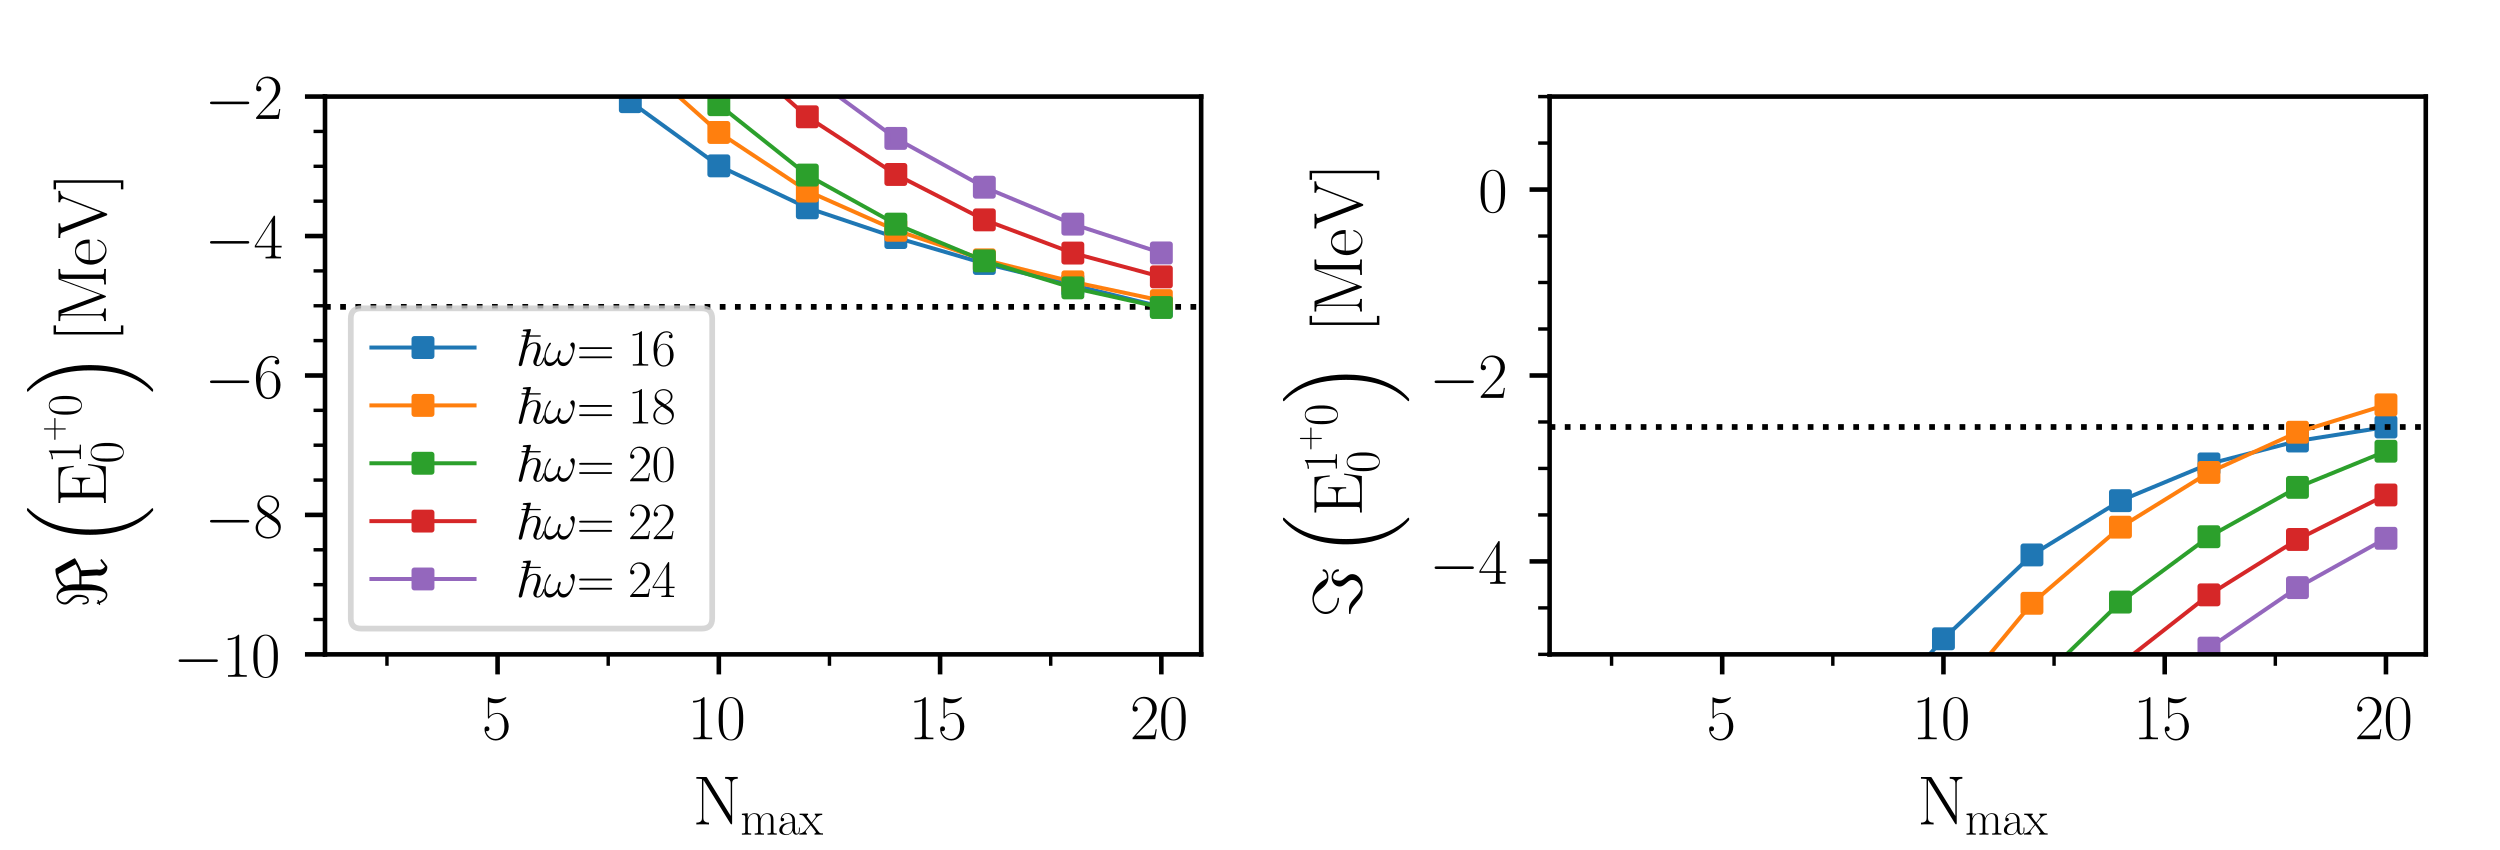 <?xml version="1.0" encoding="utf-8" standalone="no"?>
<!DOCTYPE svg PUBLIC "-//W3C//DTD SVG 1.1//EN"
  "http://www.w3.org/Graphics/SVG/1.1/DTD/svg11.dtd">
<svg xmlns:xlink="http://www.w3.org/1999/xlink" width="436.32pt" height="148.32pt" viewBox="0 0 436.32 148.32" xmlns="http://www.w3.org/2000/svg" version="1.1">
 <defs>
  <style type="text/css">*{stroke-linejoin: round; stroke-linecap: butt}</style>
 </defs>
 <g id="figure_1">
  <g id="patch_1">
   <path d="M 0 148.32 
L 436.32 148.32 
L 436.32 0 
L 0 0 
z
" style="fill: #ffffff"/>
  </g>
  <g id="axes_1">
   <g id="patch_2">
    <path d="M 56.722 114.206 
L 209.637 114.206 
L 209.637 16.857 
L 56.722 16.857 
z
" style="fill: #ffffff"/>
   </g>
   <g id="matplotlib.axis_1">
    <g id="xtick_1">
     <g id="line2d_1">
      <defs>
       <path id="m0378a36b3d" d="M 0 0 
L 0 3.5 
" style="stroke: #000000; stroke-width: 0.8"/>
      </defs>
      <g>
       <use xlink:href="#m0378a36b3d" x="86.841" y="114.206" style="stroke: #000000; stroke-width: 0.8"/>
      </g>
     </g>
     <g id="text_1">
      <!-- $\mathdefault{5}$ -->
      <g transform="translate(84.101 129.015) scale(0.11 -0.11)">
       <defs>
        <path id="CMR17-35" d="M 730 3692 
C 794 3666 1056 3584 1325 3584 
C 1920 3584 2246 3911 2432 4100 
C 2432 4157 2432 4192 2394 4192 
C 2387 4192 2374 4192 2323 4163 
C 2099 4058 1837 3973 1517 3973 
C 1325 3973 1037 3999 723 4139 
C 653 4171 640 4171 634 4171 
C 602 4171 595 4164 595 4037 
L 595 2203 
C 595 2089 595 2057 659 2057 
C 691 2057 704 2070 736 2114 
C 941 2401 1222 2522 1542 2522 
C 1766 2522 2246 2382 2246 1289 
C 2246 1085 2246 715 2054 421 
C 1894 159 1645 25 1370 25 
C 947 25 518 320 403 814 
C 429 807 480 795 506 795 
C 589 795 749 840 749 1038 
C 749 1210 627 1280 506 1280 
C 358 1280 262 1190 262 1011 
C 262 454 704 -128 1382 -128 
C 2042 -128 2669 440 2669 1264 
C 2669 2030 2170 2624 1549 2624 
C 1222 2624 947 2503 730 2274 
L 730 3692 
z
" transform="scale(0.016)"/>
       </defs>
       <use xlink:href="#CMR17-35" transform="scale(0.996)"/>
      </g>
     </g>
    </g>
    <g id="xtick_2">
     <g id="line2d_2">
      <g>
       <use xlink:href="#m0378a36b3d" x="125.456" y="114.206" style="stroke: #000000; stroke-width: 0.8"/>
      </g>
     </g>
     <g id="text_2">
      <!-- $\mathdefault{10}$ -->
      <g transform="translate(119.977 129.015) scale(0.11 -0.11)">
       <defs>
        <path id="CMR17-31" d="M 1702 4058 
C 1702 4192 1696 4192 1606 4192 
C 1357 3916 979 3827 621 3827 
C 602 3827 570 3827 563 3808 
C 557 3795 557 3782 557 3648 
C 755 3648 1088 3686 1344 3839 
L 1344 461 
C 1344 236 1331 160 781 160 
L 589 160 
L 589 0 
C 896 0 1216 0 1523 0 
C 1830 0 2150 0 2458 0 
L 2458 160 
L 2266 160 
C 1715 160 1702 230 1702 458 
L 1702 4058 
z
" transform="scale(0.016)"/>
        <path id="CMR17-30" d="M 2688 2025 
C 2688 2416 2682 3080 2413 3591 
C 2176 4039 1798 4198 1466 4198 
C 1158 4198 768 4058 525 3597 
C 269 3118 243 2524 243 2025 
C 243 1661 250 1106 448 619 
C 723 -39 1216 -128 1466 -128 
C 1760 -128 2208 -7 2470 600 
C 2662 1042 2688 1559 2688 2025 
z
M 1466 -26 
C 1056 -26 813 325 723 812 
C 653 1188 653 1738 653 2096 
C 653 2588 653 2997 736 3387 
C 858 3929 1216 4096 1466 4096 
C 1728 4096 2067 3923 2189 3400 
C 2272 3036 2278 2607 2278 2096 
C 2278 1680 2278 1169 2202 792 
C 2067 95 1690 -26 1466 -26 
z
" transform="scale(0.016)"/>
       </defs>
       <use xlink:href="#CMR17-31" transform="scale(0.996)"/>
       <use xlink:href="#CMR17-30" transform="translate(45.69 0) scale(0.996)"/>
      </g>
     </g>
    </g>
    <g id="xtick_3">
     <g id="line2d_3">
      <g>
       <use xlink:href="#m0378a36b3d" x="164.071" y="114.206" style="stroke: #000000; stroke-width: 0.8"/>
      </g>
     </g>
     <g id="text_3">
      <!-- $\mathdefault{15}$ -->
      <g transform="translate(158.592 129.015) scale(0.11 -0.11)">
       <use xlink:href="#CMR17-31" transform="scale(0.996)"/>
       <use xlink:href="#CMR17-35" transform="translate(45.69 0) scale(0.996)"/>
      </g>
     </g>
    </g>
    <g id="xtick_4">
     <g id="line2d_4">
      <g>
       <use xlink:href="#m0378a36b3d" x="202.686" y="114.206" style="stroke: #000000; stroke-width: 0.8"/>
      </g>
     </g>
     <g id="text_4">
      <!-- $\mathdefault{20}$ -->
      <g transform="translate(197.206 129.015) scale(0.11 -0.11)">
       <defs>
        <path id="CMR17-32" d="M 2669 989 
L 2554 989 
C 2490 536 2438 459 2413 420 
C 2381 369 1920 369 1830 369 
L 602 369 
C 832 619 1280 1072 1824 1597 
C 2214 1967 2669 2402 2669 3035 
C 2669 3790 2067 4224 1395 4224 
C 691 4224 262 3604 262 3030 
C 262 2780 448 2748 525 2748 
C 589 2748 781 2787 781 3010 
C 781 3207 614 3264 525 3264 
C 486 3264 448 3258 422 3245 
C 544 3790 915 4058 1306 4058 
C 1862 4058 2227 3617 2227 3035 
C 2227 2479 1901 2000 1536 1584 
L 262 146 
L 262 0 
L 2515 0 
L 2669 989 
z
" transform="scale(0.016)"/>
       </defs>
       <use xlink:href="#CMR17-32" transform="scale(0.996)"/>
       <use xlink:href="#CMR17-30" transform="translate(45.69 0) scale(0.996)"/>
      </g>
     </g>
    </g>
    <g id="xtick_5">
     <g id="line2d_5">
      <defs>
       <path id="m741723fb18" d="M 0 0 
L 0 2 
" style="stroke: #000000; stroke-width: 0.6"/>
      </defs>
      <g>
       <use xlink:href="#m741723fb18" x="67.534" y="114.206" style="stroke: #000000; stroke-width: 0.6"/>
      </g>
     </g>
    </g>
    <g id="xtick_6">
     <g id="line2d_6">
      <g>
       <use xlink:href="#m741723fb18" x="106.149" y="114.206" style="stroke: #000000; stroke-width: 0.6"/>
      </g>
     </g>
    </g>
    <g id="xtick_7">
     <g id="line2d_7">
      <g>
       <use xlink:href="#m741723fb18" x="144.764" y="114.206" style="stroke: #000000; stroke-width: 0.6"/>
      </g>
     </g>
    </g>
    <g id="xtick_8">
     <g id="line2d_8">
      <g>
       <use xlink:href="#m741723fb18" x="183.378" y="114.206" style="stroke: #000000; stroke-width: 0.6"/>
      </g>
     </g>
    </g>
    <g id="text_5">
     <!-- $\mathrm{ N_{max}}$ -->
     <g transform="translate(120.911 143.867) scale(0.12 -0.12)">
      <defs>
       <path id="CMR17-4e" d="M 1312 4250 
C 1267 4320 1261 4320 1139 4320 
L 326 4320 
L 326 4160 
L 448 4160 
C 704 4160 819 4129 838 4122 
L 838 610 
C 838 451 838 153 326 153 
L 326 -13 
C 474 0 742 0 902 0 
C 1062 0 1331 0 1478 -13 
L 1478 153 
C 966 153 966 451 966 610 
L 966 4033 
C 1011 3995 1011 3982 1056 3919 
L 3430 76 
C 3475 0 3494 0 3526 0 
C 3590 0 3590 19 3590 139 
L 3590 3705 
C 3590 3863 3590 4160 4102 4160 
L 4102 4326 
C 3955 4320 3686 4320 3526 4320 
C 3366 4320 3098 4320 2950 4326 
L 2950 4160 
C 3462 4160 3462 3862 3462 3703 
L 3462 763 
L 1312 4250 
z
" transform="scale(0.016)"/>
       <path id="CMR17-6d" d="M 4326 1933 
C 4326 2252 4269 2790 3507 2790 
C 3072 2790 2771 2496 2656 2151 
L 2650 2151 
C 2573 2676 2195 2790 1837 2790 
C 1331 2790 1069 2400 973 2144 
L 966 2144 
L 966 2790 
L 211 2720 
L 211 2554 
C 589 2554 646 2515 646 2208 
L 646 428 
C 646 184 621 153 211 153 
L 211 -13 
C 365 0 646 0 813 0 
C 979 0 1267 0 1421 -13 
L 1421 153 
C 1011 153 986 178 986 428 
L 986 1658 
C 986 2247 1344 2688 1792 2688 
C 2266 2688 2317 2266 2317 1958 
L 2317 428 
C 2317 184 2291 153 1882 153 
L 1882 -13 
C 2035 0 2317 0 2483 0 
C 2650 0 2938 0 3091 -13 
L 3091 153 
C 2682 153 2656 178 2656 428 
L 2656 1658 
C 2656 2247 3014 2688 3462 2688 
C 3936 2688 3987 2266 3987 1958 
L 3987 428 
C 3987 184 3962 153 3552 153 
L 3552 -13 
C 3706 0 3987 0 4154 0 
C 4320 0 4608 0 4762 -13 
L 4762 153 
C 4352 153 4326 178 4326 428 
L 4326 1933 
z
" transform="scale(0.016)"/>
       <path id="CMR17-61" d="M 2304 1653 
C 2304 2072 2304 2294 2035 2543 
C 1798 2752 1523 2816 1306 2816 
C 800 2816 435 2407 435 1971 
C 435 1728 627 1728 666 1728 
C 749 1728 896 1778 896 1954 
C 896 2112 774 2181 666 2181 
C 640 2181 608 2174 589 2168 
C 723 2592 1069 2714 1293 2714 
C 1613 2714 1965 2429 1965 1885 
L 1965 1600 
C 1587 1600 1133 1549 774 1357 
C 371 1133 256 813 256 570 
C 256 77 832 -64 1171 -64 
C 1523 -64 1850 139 1990 511 
C 2003 233 2182 -18 2464 -18 
C 2598 -18 2938 70 2938 567 
L 2938 920 
L 2822 920 
L 2822 562 
C 2822 178 2650 128 2566 128 
C 2304 128 2304 458 2304 738 
L 2304 1653 
z
M 1965 870 
C 1965 317 1568 38 1216 38 
C 896 38 646 275 646 570 
C 646 761 730 1100 1101 1305 
C 1408 1478 1760 1504 1965 1504 
L 1965 870 
z
" transform="scale(0.016)"/>
       <path id="CMR17-78" d="M 1664 1477 
C 1856 1726 2074 2006 2253 2216 
C 2464 2458 2707 2560 2989 2560 
L 2989 2726 
C 2880 2726 2656 2726 2541 2726 
C 2368 2726 2170 2726 2022 2732 
L 2022 2566 
C 2112 2553 2163 2489 2163 2400 
C 2163 2285 2099 2215 2067 2171 
L 1594 1573 
L 1030 2306 
C 973 2376 973 2388 973 2420 
C 973 2497 1037 2560 1146 2560 
L 1146 2732 
C 992 2726 717 2726 557 2726 
C 384 2726 179 2726 38 2732 
L 38 2560 
C 384 2560 461 2534 614 2343 
L 1350 1395 
C 1363 1382 1395 1344 1395 1325 
C 1395 1299 838 619 768 530 
C 480 185 179 160 6 160 
L 6 0 
C 115 0 339 0 454 0 
C 582 0 864 0 979 -6 
L 979 160 
C 941 166 838 179 838 325 
C 838 440 890 510 947 586 
L 1478 1236 
L 2035 512 
C 2086 442 2163 346 2163 301 
C 2163 211 2086 160 1984 160 
L 1984 -6 
C 2138 0 2413 0 2573 0 
C 2746 0 2950 0 3091 -6 
L 3091 160 
C 2771 160 2675 172 2522 370 
L 1664 1477 
z
" transform="scale(0.016)"/>
      </defs>
      <use xlink:href="#CMR17-4e" transform="scale(0.996)"/>
      <use xlink:href="#CMR17-6d" transform="translate(69.072 -14.944) scale(0.697)"/>
      <use xlink:href="#CMR17-61" transform="translate(122.916 -14.944) scale(0.697)"/>
      <use xlink:href="#CMR17-78" transform="translate(154.899 -14.944) scale(0.697)"/>
     </g>
    </g>
   </g>
   <g id="matplotlib.axis_2">
    <g id="ytick_1">
     <g id="line2d_9">
      <defs>
       <path id="m5a0c91b370" d="M 0 0 
L -3.5 0 
" style="stroke: #000000; stroke-width: 0.8"/>
      </defs>
      <g>
       <use xlink:href="#m5a0c91b370" x="56.722" y="114.206" style="stroke: #000000; stroke-width: 0.8"/>
      </g>
     </g>
     <g id="text_6">
      <!-- $\mathdefault{−10}$ -->
      <g transform="translate(30.239 118.11) scale(0.11 -0.11)">
       <defs>
        <path id="CMSY10-0" d="M 4218 1472 
C 4326 1472 4442 1472 4442 1600 
C 4442 1728 4326 1728 4218 1728 
L 755 1728 
C 646 1728 531 1728 531 1600 
C 531 1472 646 1472 755 1472 
L 4218 1472 
z
" transform="scale(0.016)"/>
       </defs>
       <use xlink:href="#CMSY10-0" transform="scale(0.996)"/>
       <use xlink:href="#CMR17-31" transform="translate(77.487 0) scale(0.996)"/>
       <use xlink:href="#CMR17-30" transform="translate(123.178 0) scale(0.996)"/>
      </g>
     </g>
    </g>
    <g id="ytick_2">
     <g id="line2d_10">
      <g>
       <use xlink:href="#m5a0c91b370" x="56.722" y="89.869" style="stroke: #000000; stroke-width: 0.8"/>
      </g>
     </g>
     <g id="text_7">
      <!-- $\mathdefault{−8}$ -->
      <g transform="translate(35.719 93.773) scale(0.11 -0.11)">
       <defs>
        <path id="CMR17-38" d="M 1741 2264 
C 2144 2467 2554 2773 2554 3263 
C 2554 3841 1990 4179 1472 4179 
C 890 4179 378 3759 378 3180 
C 378 3021 416 2747 666 2505 
C 730 2442 998 2251 1171 2130 
C 883 1983 211 1634 211 934 
C 211 279 838 -128 1459 -128 
C 2144 -128 2720 362 2720 1010 
C 2720 1590 2330 1857 2074 2029 
L 1741 2264 
z
M 902 2822 
C 851 2854 595 3051 595 3351 
C 595 3739 998 4032 1459 4032 
C 1965 4032 2336 3676 2336 3262 
C 2336 2669 1670 2331 1638 2331 
C 1632 2331 1626 2331 1574 2370 
L 902 2822 
z
M 2080 1519 
C 2176 1449 2483 1240 2483 851 
C 2483 381 2010 25 1472 25 
C 890 25 448 438 448 940 
C 448 1443 838 1862 1280 2060 
L 2080 1519 
z
" transform="scale(0.016)"/>
       </defs>
       <use xlink:href="#CMSY10-0" transform="scale(0.996)"/>
       <use xlink:href="#CMR17-38" transform="translate(77.487 0) scale(0.996)"/>
      </g>
     </g>
    </g>
    <g id="ytick_3">
     <g id="line2d_11">
      <g>
       <use xlink:href="#m5a0c91b370" x="56.722" y="65.531" style="stroke: #000000; stroke-width: 0.8"/>
      </g>
     </g>
     <g id="text_8">
      <!-- $\mathdefault{−6}$ -->
      <g transform="translate(35.719 69.436) scale(0.11 -0.11)">
       <defs>
        <path id="CMR17-36" d="M 678 2176 
C 678 3690 1395 4032 1811 4032 
C 1946 4032 2272 4009 2400 3776 
C 2298 3776 2106 3776 2106 3553 
C 2106 3381 2246 3323 2336 3323 
C 2394 3323 2566 3348 2566 3560 
C 2566 3954 2246 4179 1805 4179 
C 1043 4179 243 3390 243 1984 
C 243 253 966 -128 1478 -128 
C 2099 -128 2688 427 2688 1283 
C 2688 2081 2170 2662 1517 2662 
C 1126 2662 838 2407 678 1960 
L 678 2176 
z
M 1478 25 
C 691 25 691 1200 691 1436 
C 691 1896 909 2560 1504 2560 
C 1613 2560 1926 2560 2138 2120 
C 2253 1870 2253 1609 2253 1289 
C 2253 944 2253 690 2118 434 
C 1978 171 1773 25 1478 25 
z
" transform="scale(0.016)"/>
       </defs>
       <use xlink:href="#CMSY10-0" transform="scale(0.996)"/>
       <use xlink:href="#CMR17-36" transform="translate(77.487 0) scale(0.996)"/>
      </g>
     </g>
    </g>
    <g id="ytick_4">
     <g id="line2d_12">
      <g>
       <use xlink:href="#m5a0c91b370" x="56.722" y="41.194" style="stroke: #000000; stroke-width: 0.8"/>
      </g>
     </g>
     <g id="text_9">
      <!-- $\mathdefault{−4}$ -->
      <g transform="translate(35.719 45.098) scale(0.11 -0.11)">
       <defs>
        <path id="CMR17-34" d="M 2150 4122 
C 2150 4256 2144 4256 2029 4256 
L 128 1254 
L 128 1088 
L 1779 1088 
L 1779 457 
C 1779 224 1766 160 1318 160 
L 1197 160 
L 1197 0 
C 1402 0 1747 0 1965 0 
C 2182 0 2528 0 2733 0 
L 2733 160 
L 2611 160 
C 2163 160 2150 224 2150 457 
L 2150 1088 
L 2803 1088 
L 2803 1254 
L 2150 1254 
L 2150 4122 
z
M 1798 3703 
L 1798 1254 
L 256 1254 
L 1798 3703 
z
" transform="scale(0.016)"/>
       </defs>
       <use xlink:href="#CMSY10-0" transform="scale(0.996)"/>
       <use xlink:href="#CMR17-34" transform="translate(77.487 0) scale(0.996)"/>
      </g>
     </g>
    </g>
    <g id="ytick_5">
     <g id="line2d_13">
      <g>
       <use xlink:href="#m5a0c91b370" x="56.722" y="16.857" style="stroke: #000000; stroke-width: 0.8"/>
      </g>
     </g>
     <g id="text_10">
      <!-- $\mathdefault{−2}$ -->
      <g transform="translate(35.719 20.761) scale(0.11 -0.11)">
       <use xlink:href="#CMSY10-0" transform="scale(0.996)"/>
       <use xlink:href="#CMR17-32" transform="translate(77.487 0) scale(0.996)"/>
      </g>
     </g>
    </g>
    <g id="ytick_6">
     <g id="line2d_14">
      <defs>
       <path id="mfb6116d0ee" d="M 0 0 
L -2 0 
" style="stroke: #000000; stroke-width: 0.6"/>
      </defs>
      <g>
       <use xlink:href="#mfb6116d0ee" x="56.722" y="108.122" style="stroke: #000000; stroke-width: 0.6"/>
      </g>
     </g>
    </g>
    <g id="ytick_7">
     <g id="line2d_15">
      <g>
       <use xlink:href="#mfb6116d0ee" x="56.722" y="102.038" style="stroke: #000000; stroke-width: 0.6"/>
      </g>
     </g>
    </g>
    <g id="ytick_8">
     <g id="line2d_16">
      <g>
       <use xlink:href="#mfb6116d0ee" x="56.722" y="95.953" style="stroke: #000000; stroke-width: 0.6"/>
      </g>
     </g>
    </g>
    <g id="ytick_9">
     <g id="line2d_17">
      <g>
       <use xlink:href="#mfb6116d0ee" x="56.722" y="83.785" style="stroke: #000000; stroke-width: 0.6"/>
      </g>
     </g>
    </g>
    <g id="ytick_10">
     <g id="line2d_18">
      <g>
       <use xlink:href="#mfb6116d0ee" x="56.722" y="77.7" style="stroke: #000000; stroke-width: 0.6"/>
      </g>
     </g>
    </g>
    <g id="ytick_11">
     <g id="line2d_19">
      <g>
       <use xlink:href="#mfb6116d0ee" x="56.722" y="71.616" style="stroke: #000000; stroke-width: 0.6"/>
      </g>
     </g>
    </g>
    <g id="ytick_12">
     <g id="line2d_20">
      <g>
       <use xlink:href="#mfb6116d0ee" x="56.722" y="59.447" style="stroke: #000000; stroke-width: 0.6"/>
      </g>
     </g>
    </g>
    <g id="ytick_13">
     <g id="line2d_21">
      <g>
       <use xlink:href="#mfb6116d0ee" x="56.722" y="53.363" style="stroke: #000000; stroke-width: 0.6"/>
      </g>
     </g>
    </g>
    <g id="ytick_14">
     <g id="line2d_22">
      <g>
       <use xlink:href="#mfb6116d0ee" x="56.722" y="47.278" style="stroke: #000000; stroke-width: 0.6"/>
      </g>
     </g>
    </g>
    <g id="ytick_15">
     <g id="line2d_23">
      <g>
       <use xlink:href="#mfb6116d0ee" x="56.722" y="35.11" style="stroke: #000000; stroke-width: 0.6"/>
      </g>
     </g>
    </g>
    <g id="ytick_16">
     <g id="line2d_24">
      <g>
       <use xlink:href="#mfb6116d0ee" x="56.722" y="29.025" style="stroke: #000000; stroke-width: 0.6"/>
      </g>
     </g>
    </g>
    <g id="ytick_17">
     <g id="line2d_25">
      <g>
       <use xlink:href="#mfb6116d0ee" x="56.722" y="22.941" style="stroke: #000000; stroke-width: 0.6"/>
      </g>
     </g>
    </g>
    <g id="text_11">
     <!-- $\mathrm{\Re}\left(\mathrm{E^{1^{+}0}_{0}}\right)[\SI[]{}{\mega\eV}]$ -->
     <g transform="translate(18.468 106.176) rotate(-90) scale(0.12 -0.12)">
      <defs>
       <path id="CMSY10-3c" d="M 3667 4500 
C 3615 4590 3609 4596 3519 4596 
C 3078 4596 2296 4413 1963 3855 
C 1867 4039 1554 4502 1068 4502 
C 633 4502 352 4099 352 3734 
C 352 3491 500 3331 679 3145 
C 1038 2787 1038 2684 1038 2448 
C 1038 2070 1000 1686 724 1686 
C 550 1686 518 1923 512 2038 
C 512 2089 505 2140 429 2140 
C 352 2140 352 2070 352 2044 
C 352 1929 410 1545 724 1545 
C 1243 1545 1243 2364 1243 2512 
C 1243 2704 1230 2947 794 3350 
C 615 3510 544 3606 544 3747 
C 544 4022 729 4361 1062 4361 
C 1394 4361 1650 3863 1650 3116 
L 1650 1233 
C 1650 1176 1650 1 1234 1 
C 998 1 762 197 627 598 
C 647 598 775 642 775 700 
C 775 738 724 769 704 769 
C 678 769 595 738 569 726 
C 563 764 530 833 485 833 
C 447 833 402 782 402 750 
C 402 726 415 687 427 668 
C 389 662 293 623 293 573 
C 293 541 331 503 363 503 
C 382 503 459 528 478 541 
C 683 -13 1010 -140 1234 -140 
C 1688 -140 2194 446 2194 1752 
L 2194 2222 
L 2931 2222 
L 3014 801 
C 3014 757 2989 713 2989 591 
C 2989 210 3303 -140 3731 -140 
C 3814 -140 3827 -140 3949 -50 
L 4410 308 
C 4486 372 4493 379 4493 404 
C 4493 455 4390 494 4371 494 
C 4339 494 4109 308 3821 71 
C 3603 211 3526 420 3526 592 
C 3526 713 3552 732 3552 801 
C 3552 986 3520 1316 3514 1513 
C 3501 1643 3475 2162 3469 2253 
C 3827 2369 4525 2785 4538 2791 
C 4557 2810 4570 2824 4570 2856 
C 4570 2869 4531 2946 4525 2952 
L 3667 4500 
z
M 4030 2743 
C 3442 2420 3307 2420 3122 2420 
L 2194 2420 
L 2194 2730 
C 2194 3167 2136 3412 2066 3609 
C 2290 4223 3115 4338 3122 4338 
C 3134 4338 3173 4274 3179 4268 
L 4030 2743 
z
" transform="scale(0.016)"/>
       <path id="CMEX10-10" d="M 3296 -11187 
C 3309 -11194 3366 -11258 3373 -11258 
L 3514 -11258 
C 3533 -11258 3584 -11251 3584 -11194 
C 3584 -11168 3571 -11155 3558 -11136 
C 3328 -10906 2982 -10554 2586 -9850 
C 1894 -8621 1638 -7040 1638 -5504 
C 1638 -2662 2445 -992 3565 141 
C 3584 160 3584 179 3584 192 
C 3584 256 3539 256 3462 256 
C 3379 256 3366 256 3309 205 
C 2701 -320 2016 -1210 1574 -2560 
C 1299 -3405 1152 -4435 1152 -5498 
C 1152 -7014 1427 -8730 2432 -10214 
C 2605 -10464 2842 -10726 2842 -10733 
C 2906 -10810 2995 -10912 3046 -10957 
L 3296 -11187 
z
" transform="scale(0.016)"/>
       <path id="CMR17-45" d="M 3885 1615 
L 3770 1615 
C 3629 676 3546 166 2419 166 
L 1530 166 
C 1274 166 1261 197 1261 414 
L 1261 2176 
L 1862 2176 
C 2464 2176 2522 1960 2522 1430 
L 2637 1430 
L 2637 3081 
L 2522 3081 
C 2522 2557 2464 2342 1862 2342 
L 1261 2342 
L 1261 3913 
C 1261 4128 1274 4160 1530 4160 
L 2406 4160 
C 3398 4160 3514 3769 3603 2929 
L 3718 2929 
L 3565 4325 
L 326 4325 
L 326 4160 
C 768 4160 838 4160 838 3874 
L 838 451 
C 838 166 768 166 326 166 
L 326 0 
L 3654 0 
L 3885 1615 
z
" transform="scale(0.016)"/>
       <path id="CMR17-2b" d="M 2413 1472 
L 4109 1472 
C 4198 1472 4307 1472 4307 1580 
C 4307 1695 4205 1695 4109 1695 
L 2413 1695 
L 2413 3386 
C 2413 3475 2413 3584 2304 3584 
C 2189 3584 2189 3482 2189 3386 
L 2189 1695 
L 493 1695 
C 403 1695 294 1695 294 1587 
C 294 1472 397 1472 493 1472 
L 2189 1472 
L 2189 -218 
C 2189 -307 2189 -416 2298 -416 
C 2413 -416 2413 -314 2413 -218 
L 2413 1472 
z
" transform="scale(0.016)"/>
       <path id="CMEX10-11" d="M 2662 -5498 
C 2662 -3661 2234 -1709 973 -269 
C 883 -166 646 83 493 218 
C 448 256 435 256 352 256 
C 288 256 230 256 230 192 
C 230 166 256 141 269 128 
C 486 -96 832 -448 1229 -1152 
C 1920 -2381 2176 -3962 2176 -5498 
C 2176 -8275 1408 -9971 256 -11142 
C 243 -11155 230 -11174 230 -11194 
C 230 -11258 288 -11258 352 -11258 
C 435 -11258 448 -11258 506 -11206 
C 1114 -10682 1798 -9792 2240 -8442 
C 2522 -7565 2662 -6528 2662 -5498 
z
" transform="scale(0.016)"/>
       <path id="CMR17-5b" d="M 1504 -1600 
L 1504 -1377 
L 902 -1377 
L 902 4544 
L 1504 4544 
L 1504 4767 
L 678 4767 
L 678 -1600 
L 1504 -1600 
z
" transform="scale(0.016)"/>
       <path id="CMR17-4d" d="M 1338 4224 
C 1299 4320 1293 4320 1158 4320 
L 339 4320 
L 339 4160 
C 781 4160 851 4160 851 3875 
L 851 610 
C 851 451 851 153 339 153 
L 339 -13 
C 486 0 755 0 915 0 
C 1075 0 1344 0 1491 -13 
L 1491 153 
C 979 153 979 451 979 610 
L 979 4135 
L 986 4135 
L 2490 89 
C 2515 25 2528 -13 2579 -13 
C 2630 -13 2643 25 2669 89 
L 4186 4166 
L 4192 4166 
L 4192 438 
C 4192 153 4122 153 3680 153 
L 3680 -13 
C 3853 0 4198 0 4384 0 
C 4570 0 4922 0 5094 -13 
L 5094 153 
C 4653 153 4582 153 4582 438 
L 4582 3875 
C 4582 4160 4653 4160 5094 4160 
L 5094 4320 
L 4282 4320 
C 4147 4320 4141 4314 4102 4218 
L 2720 502 
L 1338 4224 
z
" transform="scale(0.016)"/>
       <path id="CMR17-65" d="M 2438 1472 
C 2464 1498 2464 1511 2464 1576 
C 2464 2238 2118 2816 1389 2816 
C 710 2816 173 2169 173 1383 
C 173 551 781 -64 1459 -64 
C 2176 -64 2458 607 2458 740 
C 2458 784 2419 784 2406 784 
C 2362 784 2355 771 2330 696 
C 2189 265 1837 51 1504 51 
C 1229 51 954 203 781 480 
C 582 803 582 1176 582 1472 
L 2438 1472 
z
M 589 1568 
C 634 2505 1126 2714 1382 2714 
C 1818 2714 2112 2297 2118 1568 
L 589 1568 
z
" transform="scale(0.016)"/>
       <path id="CMR17-56" d="M 3776 3745 
C 3834 3886 3936 4160 4365 4160 
L 4365 4332 
C 4218 4319 4051 4319 3891 4319 
C 3738 4319 3475 4319 3328 4332 
L 3328 4160 
C 3648 4160 3661 3936 3661 3898 
C 3661 3827 3642 3783 3622 3732 
L 2362 446 
L 1043 3886 
C 1024 3931 1011 3963 1011 3994 
C 1011 4160 1267 4160 1402 4160 
L 1402 4319 
C 1197 4319 896 4319 685 4319 
C 518 4319 218 4319 64 4332 
L 64 4160 
C 435 4160 506 4135 582 3931 
L 2106 -26 
C 2138 -115 2144 -128 2214 -128 
C 2285 -128 2291 -115 2323 -26 
L 3776 3745 
z
" transform="scale(0.016)"/>
       <path id="CMR17-5d" d="M 915 4767 
L 90 4767 
L 90 4544 
L 691 4544 
L 691 -1377 
L 90 -1377 
L 90 -1600 
L 915 -1600 
L 915 4767 
z
" transform="scale(0.016)"/>
      </defs>
      <use xlink:href="#CMSY10-3c" transform="scale(0.996)"/>
      <use xlink:href="#CMEX10-10" transform="translate(88.557 110.586) scale(0.996)"/>
      <use xlink:href="#CMR17-45" transform="translate(148.056 0) scale(0.996)"/>
      <use xlink:href="#CMR17-31" transform="translate(210.643 36.154) scale(0.697)"/>
      <use xlink:href="#CMR17-2b" transform="translate(242.626 61.461) scale(0.498)"/>
      <use xlink:href="#CMR17-30" transform="translate(278.981 36.154) scale(0.697)"/>
      <use xlink:href="#CMR17-30" transform="translate(210.643 -24.74) scale(0.697)"/>
      <use xlink:href="#CMEX10-11" transform="translate(311.463 110.586) scale(0.996)"/>
      <use xlink:href="#CMR17-5b" transform="translate(387.566 0) scale(0.996)"/>
      <use xlink:href="#CMR17-4d" transform="translate(412.437 0) scale(0.996)"/>
      <use xlink:href="#CMR17-65" transform="translate(497.124 0) scale(0.996)"/>
      <use xlink:href="#CMR17-56" transform="translate(537.61 0) scale(0.996)"/>
      <use xlink:href="#CMR17-5d" transform="translate(607.984 0) scale(0.996)"/>
     </g>
    </g>
   </g>
   <g id="line2d_26">
    <path d="M 95.741 -1 
L 110.01 17.741 
L 125.456 28.946 
L 140.902 36.266 
L 156.348 41.455 
L 171.794 45.987 
L 187.24 49.742 
L 202.686 53.556 
" clip-path="url(#p207c4370bd)" style="fill: none; stroke: #1f77b4; stroke-width: 0.7; stroke-linecap: square"/>
    <defs>
     <path id="m8644de2cd7" d="M -1.5 1.5 
L 1.5 1.5 
L 1.5 -1.5 
L -1.5 -1.5 
z
" style="stroke: #1f77b4; stroke-linejoin: miter"/>
    </defs>
    <g clip-path="url(#p207c4370bd)">
     <use xlink:href="#m8644de2cd7" x="95.741" y="-1" style="fill: #1f77b4; stroke: #1f77b4; stroke-linejoin: miter"/>
     <use xlink:href="#m8644de2cd7" x="110.01" y="17.741" style="fill: #1f77b4; stroke: #1f77b4; stroke-linejoin: miter"/>
     <use xlink:href="#m8644de2cd7" x="125.456" y="28.946" style="fill: #1f77b4; stroke: #1f77b4; stroke-linejoin: miter"/>
     <use xlink:href="#m8644de2cd7" x="140.902" y="36.266" style="fill: #1f77b4; stroke: #1f77b4; stroke-linejoin: miter"/>
     <use xlink:href="#m8644de2cd7" x="156.348" y="41.455" style="fill: #1f77b4; stroke: #1f77b4; stroke-linejoin: miter"/>
     <use xlink:href="#m8644de2cd7" x="171.794" y="45.987" style="fill: #1f77b4; stroke: #1f77b4; stroke-linejoin: miter"/>
     <use xlink:href="#m8644de2cd7" x="187.24" y="49.742" style="fill: #1f77b4; stroke: #1f77b4; stroke-linejoin: miter"/>
     <use xlink:href="#m8644de2cd7" x="202.686" y="53.556" style="fill: #1f77b4; stroke: #1f77b4; stroke-linejoin: miter"/>
    </g>
   </g>
   <g id="line2d_27">
    <path d="M 56.722 53.556 
L 209.637 53.556 
" clip-path="url(#p207c4370bd)" style="fill: none; stroke-dasharray: 1,1.65; stroke-dashoffset: 0; stroke: #000000"/>
   </g>
   <g id="line2d_28">
    <path d="M 103.11 -1 
L 110.01 9.346 
L 125.456 23.115 
L 140.902 33.342 
L 156.348 40.192 
L 171.794 45.35 
L 187.24 49.192 
L 202.686 52.466 
" clip-path="url(#p207c4370bd)" style="fill: none; stroke: #ff7f0e; stroke-width: 0.7; stroke-linecap: square"/>
    <defs>
     <path id="m5cc15a1a2f" d="M -1.5 1.5 
L 1.5 1.5 
L 1.5 -1.5 
L -1.5 -1.5 
z
" style="stroke: #ff7f0e; stroke-linejoin: miter"/>
    </defs>
    <g clip-path="url(#p207c4370bd)">
     <use xlink:href="#m5cc15a1a2f" x="103.11" y="-1" style="fill: #ff7f0e; stroke: #ff7f0e; stroke-linejoin: miter"/>
     <use xlink:href="#m5cc15a1a2f" x="110.01" y="9.346" style="fill: #ff7f0e; stroke: #ff7f0e; stroke-linejoin: miter"/>
     <use xlink:href="#m5cc15a1a2f" x="125.456" y="23.115" style="fill: #ff7f0e; stroke: #ff7f0e; stroke-linejoin: miter"/>
     <use xlink:href="#m5cc15a1a2f" x="140.902" y="33.342" style="fill: #ff7f0e; stroke: #ff7f0e; stroke-linejoin: miter"/>
     <use xlink:href="#m5cc15a1a2f" x="156.348" y="40.192" style="fill: #ff7f0e; stroke: #ff7f0e; stroke-linejoin: miter"/>
     <use xlink:href="#m5cc15a1a2f" x="171.794" y="45.35" style="fill: #ff7f0e; stroke: #ff7f0e; stroke-linejoin: miter"/>
     <use xlink:href="#m5cc15a1a2f" x="187.24" y="49.192" style="fill: #ff7f0e; stroke: #ff7f0e; stroke-linejoin: miter"/>
     <use xlink:href="#m5cc15a1a2f" x="202.686" y="52.466" style="fill: #ff7f0e; stroke: #ff7f0e; stroke-linejoin: miter"/>
    </g>
   </g>
   <g id="line2d_29">
    <path d="M 107.708 -1 
L 110.01 2.862 
L 125.456 18.267 
L 140.902 30.554 
L 156.348 39.121 
L 171.794 45.531 
L 187.24 50.243 
L 202.686 53.668 
" clip-path="url(#p207c4370bd)" style="fill: none; stroke: #2ca02c; stroke-width: 0.7; stroke-linecap: square"/>
    <defs>
     <path id="mbc2782df75" d="M -1.5 1.5 
L 1.5 1.5 
L 1.5 -1.5 
L -1.5 -1.5 
z
" style="stroke: #2ca02c; stroke-linejoin: miter"/>
    </defs>
    <g clip-path="url(#p207c4370bd)">
     <use xlink:href="#mbc2782df75" x="107.708" y="-1" style="fill: #2ca02c; stroke: #2ca02c; stroke-linejoin: miter"/>
     <use xlink:href="#mbc2782df75" x="110.01" y="2.862" style="fill: #2ca02c; stroke: #2ca02c; stroke-linejoin: miter"/>
     <use xlink:href="#mbc2782df75" x="125.456" y="18.267" style="fill: #2ca02c; stroke: #2ca02c; stroke-linejoin: miter"/>
     <use xlink:href="#mbc2782df75" x="140.902" y="30.554" style="fill: #2ca02c; stroke: #2ca02c; stroke-linejoin: miter"/>
     <use xlink:href="#mbc2782df75" x="156.348" y="39.121" style="fill: #2ca02c; stroke: #2ca02c; stroke-linejoin: miter"/>
     <use xlink:href="#mbc2782df75" x="171.794" y="45.531" style="fill: #2ca02c; stroke: #2ca02c; stroke-linejoin: miter"/>
     <use xlink:href="#mbc2782df75" x="187.24" y="50.243" style="fill: #2ca02c; stroke: #2ca02c; stroke-linejoin: miter"/>
     <use xlink:href="#mbc2782df75" x="202.686" y="53.668" style="fill: #2ca02c; stroke: #2ca02c; stroke-linejoin: miter"/>
    </g>
   </g>
   <g id="line2d_30">
    <path d="M 118.621 -1 
L 125.456 6.66 
L 140.902 20.384 
L 156.348 30.449 
L 171.794 38.373 
L 187.24 44.166 
L 202.686 48.323 
" clip-path="url(#p207c4370bd)" style="fill: none; stroke: #d62728; stroke-width: 0.7; stroke-linecap: square"/>
    <defs>
     <path id="m283913af80" d="M -1.5 1.5 
L 1.5 1.5 
L 1.5 -1.5 
L -1.5 -1.5 
z
" style="stroke: #d62728; stroke-linejoin: miter"/>
    </defs>
    <g clip-path="url(#p207c4370bd)">
     <use xlink:href="#m283913af80" x="118.621" y="-1" style="fill: #d62728; stroke: #d62728; stroke-linejoin: miter"/>
     <use xlink:href="#m283913af80" x="125.456" y="6.66" style="fill: #d62728; stroke: #d62728; stroke-linejoin: miter"/>
     <use xlink:href="#m283913af80" x="140.902" y="20.384" style="fill: #d62728; stroke: #d62728; stroke-linejoin: miter"/>
     <use xlink:href="#m283913af80" x="156.348" y="30.449" style="fill: #d62728; stroke: #d62728; stroke-linejoin: miter"/>
     <use xlink:href="#m283913af80" x="171.794" y="38.373" style="fill: #d62728; stroke: #d62728; stroke-linejoin: miter"/>
     <use xlink:href="#m283913af80" x="187.24" y="44.166" style="fill: #d62728; stroke: #d62728; stroke-linejoin: miter"/>
     <use xlink:href="#m283913af80" x="202.686" y="48.323" style="fill: #d62728; stroke: #d62728; stroke-linejoin: miter"/>
    </g>
   </g>
   <g id="line2d_31">
    <path d="M 126.534 -1 
L 140.902 12.845 
L 156.348 24.152 
L 171.794 32.676 
L 187.24 39.114 
L 202.686 44.147 
" clip-path="url(#p207c4370bd)" style="fill: none; stroke: #9467bd; stroke-width: 0.7; stroke-linecap: square"/>
    <defs>
     <path id="m3e9b94c9ed" d="M -1.5 1.5 
L 1.5 1.5 
L 1.5 -1.5 
L -1.5 -1.5 
z
" style="stroke: #9467bd; stroke-linejoin: miter"/>
    </defs>
    <g clip-path="url(#p207c4370bd)">
     <use xlink:href="#m3e9b94c9ed" x="126.534" y="-1" style="fill: #9467bd; stroke: #9467bd; stroke-linejoin: miter"/>
     <use xlink:href="#m3e9b94c9ed" x="140.902" y="12.845" style="fill: #9467bd; stroke: #9467bd; stroke-linejoin: miter"/>
     <use xlink:href="#m3e9b94c9ed" x="156.348" y="24.152" style="fill: #9467bd; stroke: #9467bd; stroke-linejoin: miter"/>
     <use xlink:href="#m3e9b94c9ed" x="171.794" y="32.676" style="fill: #9467bd; stroke: #9467bd; stroke-linejoin: miter"/>
     <use xlink:href="#m3e9b94c9ed" x="187.24" y="39.114" style="fill: #9467bd; stroke: #9467bd; stroke-linejoin: miter"/>
     <use xlink:href="#m3e9b94c9ed" x="202.686" y="44.147" style="fill: #9467bd; stroke: #9467bd; stroke-linejoin: miter"/>
    </g>
   </g>
   <g id="patch_3">
    <path d="M 56.722 114.206 
L 56.722 16.857 
" style="fill: none; stroke: #000000; stroke-width: 0.8; stroke-linejoin: miter; stroke-linecap: square"/>
   </g>
   <g id="patch_4">
    <path d="M 209.637 114.206 
L 209.637 16.857 
" style="fill: none; stroke: #000000; stroke-width: 0.8; stroke-linejoin: miter; stroke-linecap: square"/>
   </g>
   <g id="patch_5">
    <path d="M 56.722 114.206 
L 209.637 114.206 
" style="fill: none; stroke: #000000; stroke-width: 0.8; stroke-linejoin: miter; stroke-linecap: square"/>
   </g>
   <g id="patch_6">
    <path d="M 56.722 16.857 
L 209.637 16.857 
" style="fill: none; stroke: #000000; stroke-width: 0.8; stroke-linejoin: miter; stroke-linecap: square"/>
   </g>
   <g id="legend_1">
    <g id="patch_7">
     <path d="M 63.022 109.706 
L 122.495 109.706 
Q 124.295 109.706 124.295 107.906 
L 124.295 55.615 
Q 124.295 53.815 122.495 53.815 
L 63.022 53.815 
Q 61.222 53.815 61.222 55.615 
L 61.222 107.906 
Q 61.222 109.706 63.022 109.706 
z
" style="fill: #ffffff; opacity: 0.8; stroke: #cccccc; stroke-linejoin: miter"/>
    </g>
    <g id="line2d_32">
     <path d="M 64.822 60.654 
L 73.822 60.654 
L 82.822 60.654 
" style="fill: none; stroke: #1f77b4; stroke-width: 0.7; stroke-linecap: square"/>
     <g>
      <use xlink:href="#m8644de2cd7" x="73.822" y="60.654" style="fill: #1f77b4; stroke: #1f77b4; stroke-linejoin: miter"/>
     </g>
    </g>
    <g id="text_12">
     <!-- $\hbar\omega$$ =16$ -->
     <g transform="translate(90.022 63.804) scale(0.09 -0.09)">
      <defs>
       <path id="MSBM10-7e" d="M 1632 3520 
L 2874 3520 
C 2982 3520 3053 3520 3053 3597 
C 3053 3680 2976 3680 2854 3680 
L 1670 3680 
C 1715 3840 1715 3853 1754 4013 
C 1786 4128 1843 4352 1843 4365 
C 1843 4422 1805 4442 1754 4442 
C 1632 4442 1126 4390 973 4378 
C 922 4371 851 4365 851 4243 
C 851 4173 915 4173 1005 4173 
C 1312 4173 1325 4128 1325 4064 
C 1325 4019 1267 3808 1235 3680 
L 877 3680 
C 749 3680 678 3680 678 3597 
C 678 3520 736 3520 858 3520 
L 1197 3520 
L 378 256 
C 352 160 352 147 352 109 
C 352 -32 461 -70 538 -70 
C 659 -70 749 19 774 102 
C 787 134 858 422 896 582 
L 1043 1152 
C 1062 1248 1126 1491 1146 1587 
C 1178 1690 1222 1888 1229 1907 
C 1280 2016 1626 2688 2266 2688 
C 2547 2688 2611 2458 2611 2246 
C 2611 1850 2317 1069 2202 774 
C 2163 672 2131 582 2131 461 
C 2131 128 2368 -70 2656 -70 
C 3270 -70 3494 877 3494 915 
C 3494 979 3437 979 3418 979 
C 3354 979 3354 960 3322 864 
C 3136 211 2848 70 2675 70 
C 2554 70 2515 147 2515 282 
C 2515 442 2586 621 2624 730 
C 2733 1011 3021 1779 3021 2138 
C 3021 2605 2726 2829 2285 2829 
C 2086 2829 1702 2784 1338 2342 
L 1632 3520 
z
" transform="scale(0.016)"/>
       <path id="CMMI12-21" d="M 3802 2395 
C 3802 2580 3750 2816 3526 2816 
C 3398 2816 3251 2657 3251 2529 
C 3251 2472 3277 2434 3328 2376 
C 3424 2268 3546 2096 3546 1797 
C 3546 1567 3405 1204 3302 1007 
C 3123 656 2829 357 2496 357 
C 2093 357 1939 615 1869 975 
C 1939 1143 2086 1560 2086 1728 
C 2086 1798 2061 1856 1978 1856 
C 1933 1856 1882 1831 1850 1779 
C 1760 1638 1677 1129 1683 994 
C 1562 756 1216 357 806 357 
C 378 357 262 733 262 1096 
C 262 1758 678 2338 794 2497 
C 858 2593 902 2657 902 2669 
C 902 2714 877 2784 819 2784 
C 717 2784 685 2701 634 2625 
C 307 2121 77 1414 77 803 
C 77 408 224 -64 704 -64 
C 1235 -64 1568 391 1702 634 
C 1754 275 1946 -64 2413 -64 
C 2899 -64 3206 363 3437 879 
C 3603 1249 3802 2045 3802 2395 
z
" transform="scale(0.016)"/>
       <path id="CMR17-3d" d="M 4115 2017 
C 4211 2017 4307 2017 4307 2125 
C 4307 2240 4198 2240 4090 2240 
L 512 2240 
C 403 2240 294 2240 294 2125 
C 294 2017 390 2017 486 2017 
L 4115 2017 
z
M 4090 896 
C 4198 896 4307 896 4307 1011 
C 4307 1119 4211 1119 4115 1119 
L 486 1119 
C 390 1119 294 1119 294 1011 
C 294 896 403 896 512 896 
L 4090 896 
z
" transform="scale(0.016)"/>
      </defs>
      <use xlink:href="#MSBM10-7e" transform="scale(0.996)"/>
      <use xlink:href="#CMMI12-21" transform="translate(53.826 0) scale(0.996)"/>
      <use xlink:href="#CMR17-3d" transform="translate(118.145 0) scale(0.996)"/>
      <use xlink:href="#CMR17-31" transform="translate(217.533 0) scale(0.996)"/>
      <use xlink:href="#CMR17-36" transform="translate(263.224 0) scale(0.996)"/>
     </g>
    </g>
    <g id="line2d_33">
     <path d="M 64.822 70.752 
L 73.822 70.752 
L 82.822 70.752 
" style="fill: none; stroke: #ff7f0e; stroke-width: 0.7; stroke-linecap: square"/>
     <g>
      <use xlink:href="#m5cc15a1a2f" x="73.822" y="70.752" style="fill: #ff7f0e; stroke: #ff7f0e; stroke-linejoin: miter"/>
     </g>
    </g>
    <g id="text_13">
     <!-- $\hbar\omega$$ =18$ -->
     <g transform="translate(90.022 73.902) scale(0.09 -0.09)">
      <use xlink:href="#MSBM10-7e" transform="scale(0.996)"/>
      <use xlink:href="#CMMI12-21" transform="translate(53.826 0) scale(0.996)"/>
      <use xlink:href="#CMR17-3d" transform="translate(118.145 0) scale(0.996)"/>
      <use xlink:href="#CMR17-31" transform="translate(217.533 0) scale(0.996)"/>
      <use xlink:href="#CMR17-38" transform="translate(263.224 0) scale(0.996)"/>
     </g>
    </g>
    <g id="line2d_34">
     <path d="M 64.822 80.85 
L 73.822 80.85 
L 82.822 80.85 
" style="fill: none; stroke: #2ca02c; stroke-width: 0.7; stroke-linecap: square"/>
     <g>
      <use xlink:href="#mbc2782df75" x="73.822" y="80.85" style="fill: #2ca02c; stroke: #2ca02c; stroke-linejoin: miter"/>
     </g>
    </g>
    <g id="text_14">
     <!-- $\hbar\omega$$ =20$ -->
     <g transform="translate(90.022 84) scale(0.09 -0.09)">
      <use xlink:href="#MSBM10-7e" transform="scale(0.996)"/>
      <use xlink:href="#CMMI12-21" transform="translate(53.826 0) scale(0.996)"/>
      <use xlink:href="#CMR17-3d" transform="translate(118.145 0) scale(0.996)"/>
      <use xlink:href="#CMR17-32" transform="translate(217.533 0) scale(0.996)"/>
      <use xlink:href="#CMR17-30" transform="translate(263.224 0) scale(0.996)"/>
     </g>
    </g>
    <g id="line2d_35">
     <path d="M 64.822 90.948 
L 73.822 90.948 
L 82.822 90.948 
" style="fill: none; stroke: #d62728; stroke-width: 0.7; stroke-linecap: square"/>
     <g>
      <use xlink:href="#m283913af80" x="73.822" y="90.948" style="fill: #d62728; stroke: #d62728; stroke-linejoin: miter"/>
     </g>
    </g>
    <g id="text_15">
     <!-- $\hbar\omega$$ =22$ -->
     <g transform="translate(90.022 94.098) scale(0.09 -0.09)">
      <use xlink:href="#MSBM10-7e" transform="scale(0.996)"/>
      <use xlink:href="#CMMI12-21" transform="translate(53.826 0) scale(0.996)"/>
      <use xlink:href="#CMR17-3d" transform="translate(118.145 0) scale(0.996)"/>
      <use xlink:href="#CMR17-32" transform="translate(217.533 0) scale(0.996)"/>
      <use xlink:href="#CMR17-32" transform="translate(263.224 0) scale(0.996)"/>
     </g>
    </g>
    <g id="line2d_36">
     <path d="M 64.822 101.047 
L 73.822 101.047 
L 82.822 101.047 
" style="fill: none; stroke: #9467bd; stroke-width: 0.7; stroke-linecap: square"/>
     <g>
      <use xlink:href="#m3e9b94c9ed" x="73.822" y="101.047" style="fill: #9467bd; stroke: #9467bd; stroke-linejoin: miter"/>
     </g>
    </g>
    <g id="text_16">
     <!-- $\hbar\omega$$ =24$ -->
     <g transform="translate(90.022 104.197) scale(0.09 -0.09)">
      <use xlink:href="#MSBM10-7e" transform="scale(0.996)"/>
      <use xlink:href="#CMMI12-21" transform="translate(53.826 0) scale(0.996)"/>
      <use xlink:href="#CMR17-3d" transform="translate(118.145 0) scale(0.996)"/>
      <use xlink:href="#CMR17-32" transform="translate(217.533 0) scale(0.996)"/>
      <use xlink:href="#CMR17-34" transform="translate(263.224 0) scale(0.996)"/>
     </g>
    </g>
   </g>
  </g>
  <g id="axes_2">
   <g id="patch_8">
    <path d="M 270.451 114.206 
L 423.366 114.206 
L 423.366 16.857 
L 270.451 16.857 
z
" style="fill: #ffffff"/>
   </g>
   <g id="matplotlib.axis_3">
    <g id="xtick_9">
     <g id="line2d_37">
      <g>
       <use xlink:href="#m0378a36b3d" x="300.571" y="114.206" style="stroke: #000000; stroke-width: 0.8"/>
      </g>
     </g>
     <g id="text_17">
      <!-- $\mathdefault{5}$ -->
      <g transform="translate(297.831 129.015) scale(0.11 -0.11)">
       <use xlink:href="#CMR17-35" transform="scale(0.996)"/>
      </g>
     </g>
    </g>
    <g id="xtick_10">
     <g id="line2d_38">
      <g>
       <use xlink:href="#m0378a36b3d" x="339.186" y="114.206" style="stroke: #000000; stroke-width: 0.8"/>
      </g>
     </g>
     <g id="text_18">
      <!-- $\mathdefault{10}$ -->
      <g transform="translate(333.706 129.015) scale(0.11 -0.11)">
       <use xlink:href="#CMR17-31" transform="scale(0.996)"/>
       <use xlink:href="#CMR17-30" transform="translate(45.69 0) scale(0.996)"/>
      </g>
     </g>
    </g>
    <g id="xtick_11">
     <g id="line2d_39">
      <g>
       <use xlink:href="#m0378a36b3d" x="377.801" y="114.206" style="stroke: #000000; stroke-width: 0.8"/>
      </g>
     </g>
     <g id="text_19">
      <!-- $\mathdefault{15}$ -->
      <g transform="translate(372.321 129.015) scale(0.11 -0.11)">
       <use xlink:href="#CMR17-31" transform="scale(0.996)"/>
       <use xlink:href="#CMR17-35" transform="translate(45.69 0) scale(0.996)"/>
      </g>
     </g>
    </g>
    <g id="xtick_12">
     <g id="line2d_40">
      <g>
       <use xlink:href="#m0378a36b3d" x="416.416" y="114.206" style="stroke: #000000; stroke-width: 0.8"/>
      </g>
     </g>
     <g id="text_20">
      <!-- $\mathdefault{20}$ -->
      <g transform="translate(410.936 129.015) scale(0.11 -0.11)">
       <use xlink:href="#CMR17-32" transform="scale(0.996)"/>
       <use xlink:href="#CMR17-30" transform="translate(45.69 0) scale(0.996)"/>
      </g>
     </g>
    </g>
    <g id="xtick_13">
     <g id="line2d_41">
      <g>
       <use xlink:href="#m741723fb18" x="281.264" y="114.206" style="stroke: #000000; stroke-width: 0.6"/>
      </g>
     </g>
    </g>
    <g id="xtick_14">
     <g id="line2d_42">
      <g>
       <use xlink:href="#m741723fb18" x="319.878" y="114.206" style="stroke: #000000; stroke-width: 0.6"/>
      </g>
     </g>
    </g>
    <g id="xtick_15">
     <g id="line2d_43">
      <g>
       <use xlink:href="#m741723fb18" x="358.493" y="114.206" style="stroke: #000000; stroke-width: 0.6"/>
      </g>
     </g>
    </g>
    <g id="xtick_16">
     <g id="line2d_44">
      <g>
       <use xlink:href="#m741723fb18" x="397.108" y="114.206" style="stroke: #000000; stroke-width: 0.6"/>
      </g>
     </g>
    </g>
    <g id="text_21">
     <!-- $\mathrm{N_{max}}$ -->
     <g transform="translate(334.641 143.867) scale(0.12 -0.12)">
      <use xlink:href="#CMR17-4e" transform="scale(0.996)"/>
      <use xlink:href="#CMR17-6d" transform="translate(69.072 -14.944) scale(0.697)"/>
      <use xlink:href="#CMR17-61" transform="translate(122.916 -14.944) scale(0.697)"/>
      <use xlink:href="#CMR17-78" transform="translate(154.899 -14.944) scale(0.697)"/>
     </g>
    </g>
   </g>
   <g id="matplotlib.axis_4">
    <g id="ytick_18">
     <g id="line2d_45">
      <g>
       <use xlink:href="#m5a0c91b370" x="270.451" y="97.981" style="stroke: #000000; stroke-width: 0.8"/>
      </g>
     </g>
     <g id="text_22">
      <!-- $\mathdefault{−4}$ -->
      <g transform="translate(249.448 101.885) scale(0.11 -0.11)">
       <use xlink:href="#CMSY10-0" transform="scale(0.996)"/>
       <use xlink:href="#CMR17-34" transform="translate(77.487 0) scale(0.996)"/>
      </g>
     </g>
    </g>
    <g id="ytick_19">
     <g id="line2d_46">
      <g>
       <use xlink:href="#m5a0c91b370" x="270.451" y="65.531" style="stroke: #000000; stroke-width: 0.8"/>
      </g>
     </g>
     <g id="text_23">
      <!-- $\mathdefault{−2}$ -->
      <g transform="translate(249.448 69.436) scale(0.11 -0.11)">
       <use xlink:href="#CMSY10-0" transform="scale(0.996)"/>
       <use xlink:href="#CMR17-32" transform="translate(77.487 0) scale(0.996)"/>
      </g>
     </g>
    </g>
    <g id="ytick_20">
     <g id="line2d_47">
      <g>
       <use xlink:href="#m5a0c91b370" x="270.451" y="33.081" style="stroke: #000000; stroke-width: 0.8"/>
      </g>
     </g>
     <g id="text_24">
      <!-- $\mathdefault{0}$ -->
      <g transform="translate(257.972 36.986) scale(0.11 -0.11)">
       <use xlink:href="#CMR17-30" transform="scale(0.996)"/>
      </g>
     </g>
    </g>
    <g id="ytick_21">
     <g id="line2d_48">
      <g>
       <use xlink:href="#mfb6116d0ee" x="270.451" y="114.206" style="stroke: #000000; stroke-width: 0.6"/>
      </g>
     </g>
    </g>
    <g id="ytick_22">
     <g id="line2d_49">
      <g>
       <use xlink:href="#mfb6116d0ee" x="270.451" y="106.094" style="stroke: #000000; stroke-width: 0.6"/>
      </g>
     </g>
    </g>
    <g id="ytick_23">
     <g id="line2d_50">
      <g>
       <use xlink:href="#mfb6116d0ee" x="270.451" y="89.869" style="stroke: #000000; stroke-width: 0.6"/>
      </g>
     </g>
    </g>
    <g id="ytick_24">
     <g id="line2d_51">
      <g>
       <use xlink:href="#mfb6116d0ee" x="270.451" y="81.756" style="stroke: #000000; stroke-width: 0.6"/>
      </g>
     </g>
    </g>
    <g id="ytick_25">
     <g id="line2d_52">
      <g>
       <use xlink:href="#mfb6116d0ee" x="270.451" y="73.644" style="stroke: #000000; stroke-width: 0.6"/>
      </g>
     </g>
    </g>
    <g id="ytick_26">
     <g id="line2d_53">
      <g>
       <use xlink:href="#mfb6116d0ee" x="270.451" y="57.419" style="stroke: #000000; stroke-width: 0.6"/>
      </g>
     </g>
    </g>
    <g id="ytick_27">
     <g id="line2d_54">
      <g>
       <use xlink:href="#mfb6116d0ee" x="270.451" y="49.306" style="stroke: #000000; stroke-width: 0.6"/>
      </g>
     </g>
    </g>
    <g id="ytick_28">
     <g id="line2d_55">
      <g>
       <use xlink:href="#mfb6116d0ee" x="270.451" y="41.194" style="stroke: #000000; stroke-width: 0.6"/>
      </g>
     </g>
    </g>
    <g id="ytick_29">
     <g id="line2d_56">
      <g>
       <use xlink:href="#mfb6116d0ee" x="270.451" y="24.969" style="stroke: #000000; stroke-width: 0.6"/>
      </g>
     </g>
    </g>
    <g id="ytick_30">
     <g id="line2d_57">
      <g>
       <use xlink:href="#mfb6116d0ee" x="270.451" y="16.857" style="stroke: #000000; stroke-width: 0.6"/>
      </g>
     </g>
    </g>
    <g id="text_25">
     <!-- $\mathrm{\Im}\left(\mathrm{E^{1^{+}0}_{0}}\right)\ [\SI[]{}{\mega\eV}]$ -->
     <g transform="translate(237.677 107.837) rotate(-90) scale(0.12 -0.12)">
      <defs>
       <path id="CMSY10-3d" d="M 1837 2150 
C 1837 2195 1798 2214 1773 2221 
C 806 2278 550 2918 550 3296 
C 550 3936 1133 4371 1715 4371 
C 2080 4371 2285 4143 2560 3799 
C 2848 3437 3155 3050 3706 3050 
C 4154 3050 4435 3254 4435 3495 
C 4435 3578 4371 3578 4333 3578 
C 4250 3578 4243 3546 4237 3490 
C 4186 3191 3731 3191 3718 3191 
C 3629 3191 3590 3210 3488 3394 
C 2918 4448 2010 4512 1741 4512 
C 966 4512 352 3974 352 3296 
C 352 2509 1139 2080 1728 2080 
C 1766 2080 1837 2080 1837 2150 
z
M 525 1171 
C 410 1171 352 1171 352 1101 
C 352 1088 352 1037 410 1030 
C 634 1018 838 998 1338 550 
C 2016 -70 2157 -70 2669 -70 
C 3002 -70 3270 -70 3584 147 
C 3808 301 3994 557 3994 883 
C 3994 1114 3904 1248 3667 1504 
C 3418 1786 3398 1894 3398 2042 
C 3398 2317 3469 2618 3706 2618 
C 3712 2618 4179 2618 4237 2170 
C 4243 2131 4250 2086 4333 2086 
C 4416 2086 4435 2118 4435 2176 
C 4435 2451 4147 2758 3693 2758 
C 3232 2758 2861 2426 2861 2022 
C 2861 1766 3008 1606 3200 1389 
C 3437 1120 3456 1018 3456 883 
C 3456 288 2797 77 2682 77 
C 2643 77 2464 128 2259 275 
C 2144 358 1965 525 1939 544 
C 1472 986 1229 1171 781 1171 
L 525 1171 
z
" transform="scale(0.016)"/>
      </defs>
      <use xlink:href="#CMSY10-3d" transform="scale(0.996)"/>
      <use xlink:href="#CMEX10-10" transform="translate(88.557 110.586) scale(0.996)"/>
      <use xlink:href="#CMR17-45" transform="translate(148.056 0) scale(0.996)"/>
      <use xlink:href="#CMR17-31" transform="translate(210.643 36.154) scale(0.697)"/>
      <use xlink:href="#CMR17-2b" transform="translate(242.626 61.461) scale(0.498)"/>
      <use xlink:href="#CMR17-30" transform="translate(278.981 36.154) scale(0.697)"/>
      <use xlink:href="#CMR17-30" transform="translate(210.643 -24.74) scale(0.697)"/>
      <use xlink:href="#CMEX10-11" transform="translate(311.463 110.586) scale(0.996)"/>
      <use xlink:href="#CMR17-5b" transform="translate(415.261 0) scale(0.996)"/>
      <use xlink:href="#CMR17-4d" transform="translate(440.133 0) scale(0.996)"/>
      <use xlink:href="#CMR17-65" transform="translate(524.819 0) scale(0.996)"/>
      <use xlink:href="#CMR17-56" transform="translate(565.305 0) scale(0.996)"/>
      <use xlink:href="#CMR17-5d" transform="translate(635.679 0) scale(0.996)"/>
     </g>
    </g>
   </g>
   <g id="line2d_58">
    <path d="M 311.999 149.32 
L 323.74 128.856 
L 339.186 111.485 
L 354.632 96.85 
L 370.078 87.379 
L 385.524 80.962 
L 400.97 76.966 
L 416.416 74.527 
" clip-path="url(#p619d538006)" style="fill: none; stroke: #1f77b4; stroke-width: 0.7; stroke-linecap: square"/>
    <g clip-path="url(#p619d538006)">
     <use xlink:href="#m8644de2cd7" x="277.402" y="276.273" style="fill: #1f77b4; stroke: #1f77b4; stroke-linejoin: miter"/>
     <use xlink:href="#m8644de2cd7" x="292.848" y="176.277" style="fill: #1f77b4; stroke: #1f77b4; stroke-linejoin: miter"/>
     <use xlink:href="#m8644de2cd7" x="308.294" y="155.778" style="fill: #1f77b4; stroke: #1f77b4; stroke-linejoin: miter"/>
     <use xlink:href="#m8644de2cd7" x="323.74" y="128.856" style="fill: #1f77b4; stroke: #1f77b4; stroke-linejoin: miter"/>
     <use xlink:href="#m8644de2cd7" x="339.186" y="111.485" style="fill: #1f77b4; stroke: #1f77b4; stroke-linejoin: miter"/>
     <use xlink:href="#m8644de2cd7" x="354.632" y="96.85" style="fill: #1f77b4; stroke: #1f77b4; stroke-linejoin: miter"/>
     <use xlink:href="#m8644de2cd7" x="370.078" y="87.379" style="fill: #1f77b4; stroke: #1f77b4; stroke-linejoin: miter"/>
     <use xlink:href="#m8644de2cd7" x="385.524" y="80.962" style="fill: #1f77b4; stroke: #1f77b4; stroke-linejoin: miter"/>
     <use xlink:href="#m8644de2cd7" x="400.97" y="76.966" style="fill: #1f77b4; stroke: #1f77b4; stroke-linejoin: miter"/>
     <use xlink:href="#m8644de2cd7" x="416.416" y="74.527" style="fill: #1f77b4; stroke: #1f77b4; stroke-linejoin: miter"/>
    </g>
   </g>
   <g id="line2d_59">
    <path d="M 270.451 74.527 
L 423.366 74.527 
" clip-path="url(#p619d538006)" style="fill: none; stroke-dasharray: 1,1.65; stroke-dashoffset: 0; stroke: #000000"/>
   </g>
   <g id="line2d_60">
    <path d="M 322.533 149.32 
L 323.74 146.564 
L 339.186 123.962 
L 354.632 105.293 
L 370.078 92.007 
L 385.524 82.454 
L 400.97 75.438 
L 416.416 70.662 
" clip-path="url(#p619d538006)" style="fill: none; stroke: #ff7f0e; stroke-width: 0.7; stroke-linecap: square"/>
    <g clip-path="url(#p619d538006)">
     <use xlink:href="#m5cc15a1a2f" x="277.402" y="343.194" style="fill: #ff7f0e; stroke: #ff7f0e; stroke-linejoin: miter"/>
     <use xlink:href="#m5cc15a1a2f" x="292.848" y="210.266" style="fill: #ff7f0e; stroke: #ff7f0e; stroke-linejoin: miter"/>
     <use xlink:href="#m5cc15a1a2f" x="308.294" y="181.838" style="fill: #ff7f0e; stroke: #ff7f0e; stroke-linejoin: miter"/>
     <use xlink:href="#m5cc15a1a2f" x="323.74" y="146.564" style="fill: #ff7f0e; stroke: #ff7f0e; stroke-linejoin: miter"/>
     <use xlink:href="#m5cc15a1a2f" x="339.186" y="123.962" style="fill: #ff7f0e; stroke: #ff7f0e; stroke-linejoin: miter"/>
     <use xlink:href="#m5cc15a1a2f" x="354.632" y="105.293" style="fill: #ff7f0e; stroke: #ff7f0e; stroke-linejoin: miter"/>
     <use xlink:href="#m5cc15a1a2f" x="370.078" y="92.007" style="fill: #ff7f0e; stroke: #ff7f0e; stroke-linejoin: miter"/>
     <use xlink:href="#m5cc15a1a2f" x="385.524" y="82.454" style="fill: #ff7f0e; stroke: #ff7f0e; stroke-linejoin: miter"/>
     <use xlink:href="#m5cc15a1a2f" x="400.97" y="75.438" style="fill: #ff7f0e; stroke: #ff7f0e; stroke-linejoin: miter"/>
     <use xlink:href="#m5cc15a1a2f" x="416.416" y="70.662" style="fill: #ff7f0e; stroke: #ff7f0e; stroke-linejoin: miter"/>
    </g>
   </g>
   <g id="line2d_61">
    <path d="M 333.791 149.32 
L 339.186 140.169 
L 354.632 120.071 
L 370.078 105.074 
L 385.524 93.675 
L 400.97 85.06 
L 416.416 78.752 
" clip-path="url(#p619d538006)" style="fill: none; stroke: #2ca02c; stroke-width: 0.7; stroke-linecap: square"/>
    <g clip-path="url(#p619d538006)">
     <use xlink:href="#mbc2782df75" x="277.402" y="412.34" style="fill: #2ca02c; stroke: #2ca02c; stroke-linejoin: miter"/>
     <use xlink:href="#mbc2782df75" x="292.848" y="243.813" style="fill: #2ca02c; stroke: #2ca02c; stroke-linejoin: miter"/>
     <use xlink:href="#mbc2782df75" x="308.294" y="208.06" style="fill: #2ca02c; stroke: #2ca02c; stroke-linejoin: miter"/>
     <use xlink:href="#mbc2782df75" x="323.74" y="166.366" style="fill: #2ca02c; stroke: #2ca02c; stroke-linejoin: miter"/>
     <use xlink:href="#mbc2782df75" x="339.186" y="140.169" style="fill: #2ca02c; stroke: #2ca02c; stroke-linejoin: miter"/>
     <use xlink:href="#mbc2782df75" x="354.632" y="120.071" style="fill: #2ca02c; stroke: #2ca02c; stroke-linejoin: miter"/>
     <use xlink:href="#mbc2782df75" x="370.078" y="105.074" style="fill: #2ca02c; stroke: #2ca02c; stroke-linejoin: miter"/>
     <use xlink:href="#mbc2782df75" x="385.524" y="93.675" style="fill: #2ca02c; stroke: #2ca02c; stroke-linejoin: miter"/>
     <use xlink:href="#mbc2782df75" x="400.97" y="85.06" style="fill: #2ca02c; stroke: #2ca02c; stroke-linejoin: miter"/>
     <use xlink:href="#mbc2782df75" x="416.416" y="78.752" style="fill: #2ca02c; stroke: #2ca02c; stroke-linejoin: miter"/>
    </g>
   </g>
   <g id="line2d_62">
    <path d="M 342.388 149.32 
L 354.632 132.18 
L 370.078 115.924 
L 385.524 103.818 
L 400.97 94.156 
L 416.416 86.384 
" clip-path="url(#p619d538006)" style="fill: none; stroke: #d62728; stroke-width: 0.7; stroke-linecap: square"/>
    <g clip-path="url(#p619d538006)">
     <use xlink:href="#m283913af80" x="277.402" y="487.671" style="fill: #d62728; stroke: #d62728; stroke-linejoin: miter"/>
     <use xlink:href="#m283913af80" x="292.848" y="279.807" style="fill: #d62728; stroke: #d62728; stroke-linejoin: miter"/>
     <use xlink:href="#m283913af80" x="308.294" y="232.572" style="fill: #d62728; stroke: #d62728; stroke-linejoin: miter"/>
     <use xlink:href="#m283913af80" x="323.74" y="184.114" style="fill: #d62728; stroke: #d62728; stroke-linejoin: miter"/>
     <use xlink:href="#m283913af80" x="339.186" y="153.802" style="fill: #d62728; stroke: #d62728; stroke-linejoin: miter"/>
     <use xlink:href="#m283913af80" x="354.632" y="132.18" style="fill: #d62728; stroke: #d62728; stroke-linejoin: miter"/>
     <use xlink:href="#m283913af80" x="370.078" y="115.924" style="fill: #d62728; stroke: #d62728; stroke-linejoin: miter"/>
     <use xlink:href="#m283913af80" x="385.524" y="103.818" style="fill: #d62728; stroke: #d62728; stroke-linejoin: miter"/>
     <use xlink:href="#m283913af80" x="400.97" y="94.156" style="fill: #d62728; stroke: #d62728; stroke-linejoin: miter"/>
     <use xlink:href="#m283913af80" x="416.416" y="86.384" style="fill: #d62728; stroke: #d62728; stroke-linejoin: miter"/>
    </g>
   </g>
   <g id="line2d_63">
    <path d="M 350.981 149.32 
L 354.632 143.64 
L 370.078 125.996 
L 385.524 113.111 
L 400.97 102.555 
L 416.416 93.948 
" clip-path="url(#p619d538006)" style="fill: none; stroke: #9467bd; stroke-width: 0.7; stroke-linecap: square"/>
    <g clip-path="url(#p619d538006)">
     <use xlink:href="#m3e9b94c9ed" x="277.402" y="565.96" style="fill: #9467bd; stroke: #9467bd; stroke-linejoin: miter"/>
     <use xlink:href="#m3e9b94c9ed" x="292.848" y="317.059" style="fill: #9467bd; stroke: #9467bd; stroke-linejoin: miter"/>
     <use xlink:href="#m3e9b94c9ed" x="308.294" y="256.381" style="fill: #9467bd; stroke: #9467bd; stroke-linejoin: miter"/>
     <use xlink:href="#m3e9b94c9ed" x="323.74" y="202.426" style="fill: #9467bd; stroke: #9467bd; stroke-linejoin: miter"/>
     <use xlink:href="#m3e9b94c9ed" x="339.186" y="167.673" style="fill: #9467bd; stroke: #9467bd; stroke-linejoin: miter"/>
     <use xlink:href="#m3e9b94c9ed" x="354.632" y="143.64" style="fill: #9467bd; stroke: #9467bd; stroke-linejoin: miter"/>
     <use xlink:href="#m3e9b94c9ed" x="370.078" y="125.996" style="fill: #9467bd; stroke: #9467bd; stroke-linejoin: miter"/>
     <use xlink:href="#m3e9b94c9ed" x="385.524" y="113.111" style="fill: #9467bd; stroke: #9467bd; stroke-linejoin: miter"/>
     <use xlink:href="#m3e9b94c9ed" x="400.97" y="102.555" style="fill: #9467bd; stroke: #9467bd; stroke-linejoin: miter"/>
     <use xlink:href="#m3e9b94c9ed" x="416.416" y="93.948" style="fill: #9467bd; stroke: #9467bd; stroke-linejoin: miter"/>
    </g>
   </g>
   <g id="patch_9">
    <path d="M 270.451 114.206 
L 270.451 16.857 
" style="fill: none; stroke: #000000; stroke-width: 0.8; stroke-linejoin: miter; stroke-linecap: square"/>
   </g>
   <g id="patch_10">
    <path d="M 423.366 114.206 
L 423.366 16.857 
" style="fill: none; stroke: #000000; stroke-width: 0.8; stroke-linejoin: miter; stroke-linecap: square"/>
   </g>
   <g id="patch_11">
    <path d="M 270.451 114.206 
L 423.366 114.206 
" style="fill: none; stroke: #000000; stroke-width: 0.8; stroke-linejoin: miter; stroke-linecap: square"/>
   </g>
   <g id="patch_12">
    <path d="M 270.451 16.857 
L 423.366 16.857 
" style="fill: none; stroke: #000000; stroke-width: 0.8; stroke-linejoin: miter; stroke-linecap: square"/>
   </g>
  </g>
 </g>
 <defs>
  <clipPath id="p207c4370bd">
   <rect x="56.722" y="16.857" width="152.915" height="97.35"/>
  </clipPath>
  <clipPath id="p619d538006">
   <rect x="270.451" y="16.857" width="152.915" height="97.35"/>
  </clipPath>
 </defs>
</svg>
